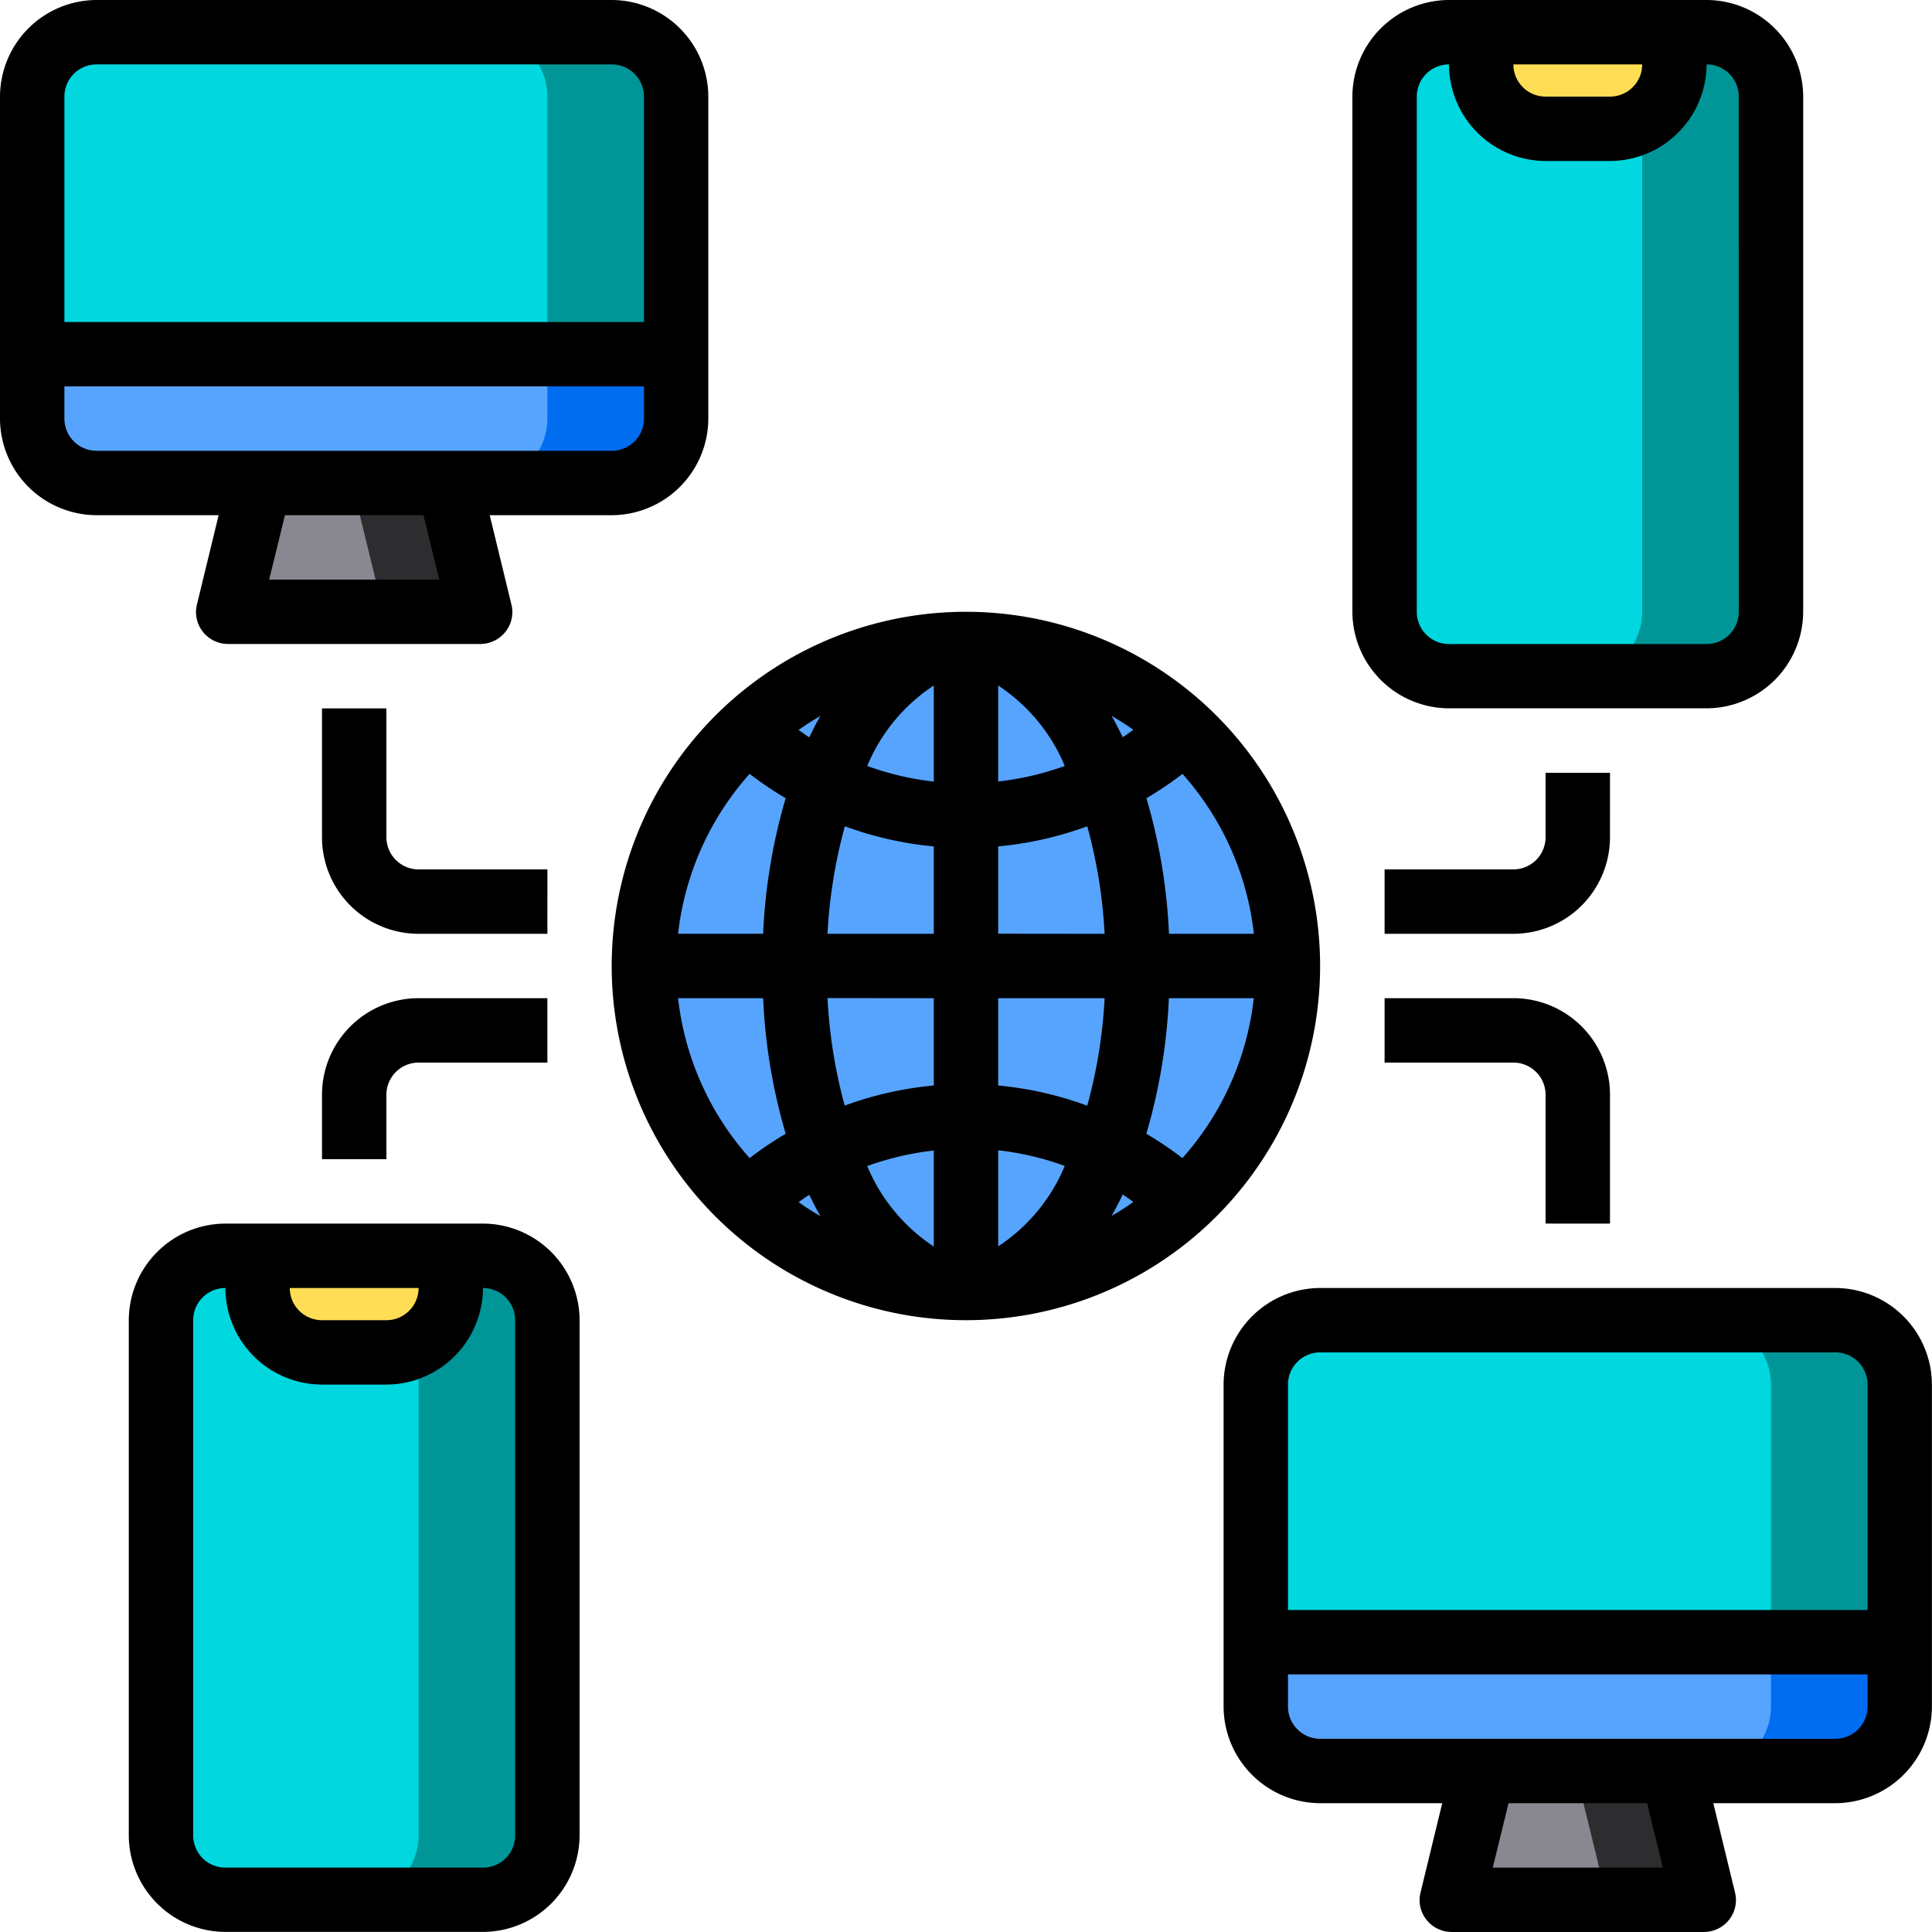 <svg xmlns="http://www.w3.org/2000/svg" width="86.465" height="86.465" viewBox="0 0 86.465 86.465">
  <g id="social_media" data-name="social media" transform="translate(-2 -2)">
    <path id="Trazado_771203" data-name="Trazado 771203" d="M56.947,57l1.412,5.764H47.09L48.5,57Z" transform="translate(19.888 24.259)" fill="#898890"/>
    <rect id="Rectángulo_356242" data-name="Rectángulo 356242" width="17" height="29" rx="2" transform="translate(64 3)" fill="#00d7df"/>
    <path id="Trazado_771204" data-name="Trazado 771204" d="M69.822,53v2.882a2.891,2.891,0,0,1-2.882,2.882H43.882A2.891,2.891,0,0,1,41,55.882V53Z" transform="translate(17.202 22.495)" fill="#57a4ff"/>
    <path id="Trazado_771205" data-name="Trazado 771205" d="M69.822,45.882V57.411H41V45.882A2.891,2.891,0,0,1,43.882,43H66.939A2.891,2.891,0,0,1,69.822,45.882Z" transform="translate(17.202 18.084)" fill="#00d7df"/>
    <g id="Grupo_1043986" data-name="Grupo 1043986" transform="translate(3.441 17.852)">
      <path id="Trazado_771206" data-name="Trazado 771206" d="M44.479,35.233h-6.73a23.412,23.412,0,0,0-1.369-8.185,14.137,14.137,0,0,0,3.473-2.378A14.293,14.293,0,0,1,44.479,35.233Z" transform="translate(11.723 -7.853)" fill="#57a4ff"/>
      <path id="Trazado_771207" data-name="Trazado 771207" d="M37.749,32h6.73a14.293,14.293,0,0,1-4.626,10.563,14.137,14.137,0,0,0-3.473-2.378A23.412,23.412,0,0,0,37.749,32Z" transform="translate(11.723 -4.62)" fill="#57a4ff"/>
      <path id="Trazado_771208" data-name="Trazado 771208" d="M39.681,34.505H32v-6.73a14.258,14.258,0,0,0,6.312-1.455,23.412,23.412,0,0,1,1.369,8.185Z" transform="translate(9.791 -7.125)" fill="#57a4ff"/>
      <path id="Trazado_771209" data-name="Trazado 771209" d="M32,32h7.681a23.412,23.412,0,0,1-1.369,8.185A14.258,14.258,0,0,0,32,38.73Z" transform="translate(9.791 -4.62)" fill="#57a4ff"/>
      <path id="Trazado_771210" data-name="Trazado 771210" d="M41.661,25.843a14.137,14.137,0,0,1-3.473,2.378c-1.3-3.574-3.459-5.966-5.908-6.211A14.239,14.239,0,0,1,41.661,25.843Z" transform="translate(9.915 -9.026)" fill="#57a4ff"/>
      <path id="Trazado_771211" data-name="Trazado 771211" d="M38.188,37.68a14.137,14.137,0,0,1,3.473,2.378,14.239,14.239,0,0,1-9.381,3.833c2.45-.245,4.611-2.637,5.908-6.211Z" transform="translate(9.915 -2.114)" fill="#57a4ff"/>
      <path id="Trazado_771212" data-name="Trazado 771212" d="M38.312,28.226A14.258,14.258,0,0,1,32,29.681V22a3.913,3.913,0,0,1,.4.014c2.45.245,4.611,2.637,5.908,6.211Z" transform="translate(9.791 -9.03)" fill="#57a4ff"/>
      <path id="Trazado_771213" data-name="Trazado 771213" d="M32,36.67a14.258,14.258,0,0,1,6.312,1.455c-1.3,3.574-3.459,5.966-5.908,6.211a3.914,3.914,0,0,1-.4.014Z" transform="translate(9.791 -2.56)" fill="#57a4ff"/>
      <path id="Trazado_771214" data-name="Trazado 771214" d="M33.932,36.67v7.681a3.914,3.914,0,0,1-.4-.014c-2.45-.245-4.611-2.637-5.908-6.211a14.258,14.258,0,0,1,6.312-1.455Z" transform="translate(7.859 -2.56)" fill="#57a4ff"/>
      <path id="Trazado_771215" data-name="Trazado 771215" d="M34.351,32v6.73a14.258,14.258,0,0,0-6.312,1.455A23.412,23.412,0,0,1,26.671,32Z" transform="translate(7.44 -4.62)" fill="#57a4ff"/>
      <path id="Trazado_771216" data-name="Trazado 771216" d="M34.351,27.775v6.73H26.671A23.412,23.412,0,0,1,28.04,26.32a14.258,14.258,0,0,0,6.312,1.455Z" transform="translate(7.44 -7.125)" fill="#57a4ff"/>
      <path id="Trazado_771217" data-name="Trazado 771217" d="M33.932,22v7.681a14.258,14.258,0,0,1-6.312-1.455c1.3-3.574,3.459-5.966,5.908-6.211a3.913,3.913,0,0,1,.4-.014Z" transform="translate(7.859 -9.03)" fill="#57a4ff"/>
      <path id="Trazado_771218" data-name="Trazado 771218" d="M34.591,22.01c-2.45.245-4.611,2.637-5.908,6.211a14.137,14.137,0,0,1-3.473-2.378,14.239,14.239,0,0,1,9.381-3.833Z" transform="translate(6.796 -9.026)" fill="#57a4ff"/>
      <path id="Trazado_771219" data-name="Trazado 771219" d="M28.683,37.68c1.3,3.574,3.459,5.966,5.908,6.211a14.239,14.239,0,0,1-9.381-3.833A14.137,14.137,0,0,1,28.683,37.68Z" transform="translate(6.796 -2.114)" fill="#57a4ff"/>
      <path id="Trazado_771220" data-name="Trazado 771220" d="M30.1,27.048a23.412,23.412,0,0,0-1.369,8.185H22A14.293,14.293,0,0,1,26.626,24.67,14.137,14.137,0,0,0,30.1,27.048Z" transform="translate(5.38 -7.853)" fill="#57a4ff"/>
      <path id="Trazado_771221" data-name="Trazado 771221" d="M28.73,32A23.412,23.412,0,0,0,30.1,40.185a14.137,14.137,0,0,0-3.473,2.378A14.293,14.293,0,0,1,22,32Z" transform="translate(5.38 -4.62)" fill="#57a4ff"/>
      <path id="Trazado_771222" data-name="Trazado 771222" d="M31.822,13v2.882a2.891,2.891,0,0,1-2.882,2.882H5.882A2.891,2.891,0,0,1,3,15.882V13Z" transform="translate(-3 -13)" fill="#57a4ff"/>
    </g>
    <path id="Trazado_771223" data-name="Trazado 771223" d="M31.822,5.882V17.411H3V5.882A2.891,2.891,0,0,1,5.882,3H28.939a2.891,2.891,0,0,1,2.882,2.882Z" transform="translate(0.441 0.441)" fill="#00d7df"/>
    <rect id="Rectángulo_356243" data-name="Rectángulo 356243" width="17" height="29" rx="2" transform="translate(9 58)" fill="#00d7df"/>
    <path id="Trazado_771224" data-name="Trazado 771224" d="M21.646,43.882V66.939a2.891,2.891,0,0,1-2.882,2.882H13a2.891,2.891,0,0,0,2.882-2.882V43.882A2.891,2.891,0,0,0,13,41h5.764a2.891,2.891,0,0,1,2.882,2.882Z" transform="translate(4.852 17.202)" fill="#009698"/>
    <path id="Trazado_771225" data-name="Trazado 771225" d="M59.646,5.882V28.939a2.891,2.891,0,0,1-2.882,2.882H51a2.891,2.891,0,0,0,2.882-2.882V5.882A2.891,2.891,0,0,0,51,3h5.764a2.891,2.891,0,0,1,2.882,2.882Z" transform="translate(21.613 0.441)" fill="#009698"/>
    <path id="Trazado_771226" data-name="Trazado 771226" d="M18.646,41v1.441a2.891,2.891,0,0,1-2.882,2.882H12.882A2.891,2.891,0,0,1,10,42.441V41Z" transform="translate(3.529 17.202)" fill="#ffde55"/>
    <path id="Trazado_771227" data-name="Trazado 771227" d="M56.646,3V4.441a2.891,2.891,0,0,1-2.882,2.882H50.882A2.891,2.891,0,0,1,48,4.441V3Z" transform="translate(20.29 0.441)" fill="#ffde55"/>
    <path id="Trazado_771228" data-name="Trazado 771228" d="M63.646,53v2.882a2.891,2.891,0,0,1-2.882,2.882H55a2.891,2.891,0,0,0,2.882-2.882V53Z" transform="translate(23.377 22.495)" fill="#006df0"/>
    <path id="Trazado_771229" data-name="Trazado 771229" d="M63.646,45.882V57.411H57.882V45.882A2.891,2.891,0,0,0,55,43h5.764A2.891,2.891,0,0,1,63.646,45.882Z" transform="translate(23.377 18.084)" fill="#009698"/>
    <path id="Trazado_771230" data-name="Trazado 771230" d="M56.665,62.764H52.342L50.93,57h4.323Z" transform="translate(21.582 24.259)" fill="#2d2d30"/>
    <path id="Trazado_771231" data-name="Trazado 771231" d="M18.947,17l1.412,5.764H9.09L10.5,17Z" transform="translate(3.127 6.616)" fill="#898890"/>
    <path id="Trazado_771232" data-name="Trazado 771232" d="M25.646,13v2.882a2.891,2.891,0,0,1-2.882,2.882H17a2.891,2.891,0,0,0,2.882-2.882V13Z" transform="translate(6.616 4.852)" fill="#006df0"/>
    <path id="Trazado_771233" data-name="Trazado 771233" d="M25.646,5.882V17.411H19.882V5.882A2.891,2.891,0,0,0,17,3h5.764a2.891,2.891,0,0,1,2.882,2.882Z" transform="translate(6.616 0.441)" fill="#009698"/>
    <path id="Trazado_771234" data-name="Trazado 771234" d="M18.665,22.764H14.342L12.93,17h4.323Z" transform="translate(4.821 6.616)" fill="#2d2d30"/>
    <path id="Trazado_771235" data-name="Trazado 771235" d="M21.852,40H10.323A4.336,4.336,0,0,0,6,44.323V67.38A4.336,4.336,0,0,0,10.323,71.7H21.852a4.336,4.336,0,0,0,4.323-4.323V44.323A4.336,4.336,0,0,0,21.852,40ZM18.97,42.882a1.441,1.441,0,0,1-1.441,1.441H14.646a1.441,1.441,0,0,1-1.441-1.441Zm4.323,24.5a1.441,1.441,0,0,1-1.441,1.441H10.323A1.441,1.441,0,0,1,8.882,67.38V44.323a1.441,1.441,0,0,1,1.441-1.441,4.336,4.336,0,0,0,4.323,4.323h2.882a4.336,4.336,0,0,0,4.323-4.323,1.441,1.441,0,0,1,1.441,1.441Z" transform="translate(1.764 16.761)"/>
    <path id="Trazado_771236" data-name="Trazado 771236" d="M59.852,2H48.323A4.336,4.336,0,0,0,44,6.323V29.38A4.336,4.336,0,0,0,48.323,33.7H59.852a4.336,4.336,0,0,0,4.323-4.323V6.323A4.336,4.336,0,0,0,59.852,2ZM56.97,4.882a1.441,1.441,0,0,1-1.441,1.441H52.646a1.441,1.441,0,0,1-1.441-1.441Zm4.323,24.5a1.441,1.441,0,0,1-1.441,1.441H48.323a1.441,1.441,0,0,1-1.441-1.441V6.323a1.441,1.441,0,0,1,1.441-1.441,4.336,4.336,0,0,0,4.323,4.323h2.882a4.336,4.336,0,0,0,4.323-4.323,1.441,1.441,0,0,1,1.441,1.441Z" transform="translate(18.525 0)"/>
    <path id="Trazado_771237" data-name="Trazado 771237" d="M67.38,42H44.323A4.336,4.336,0,0,0,40,46.323V60.734a4.336,4.336,0,0,0,4.323,4.323h5.462l-.966,3.977a1.415,1.415,0,0,0,.259,1.239,1.441,1.441,0,0,0,1.138.548H61.486a1.441,1.441,0,0,0,1.138-.548,1.415,1.415,0,0,0,.259-1.239l-.966-3.977H67.38A4.336,4.336,0,0,0,71.7,60.734V46.323A4.336,4.336,0,0,0,67.38,42ZM52.047,67.939l.706-2.882h6.2l.706,2.882Zm16.774-7.205a1.441,1.441,0,0,1-1.441,1.441H44.323a1.441,1.441,0,0,1-1.441-1.441V59.293H68.822Zm0-4.323H42.882V46.323a1.441,1.441,0,0,1,1.441-1.441H67.38a1.441,1.441,0,0,1,1.441,1.441Z" transform="translate(16.761 17.643)"/>
    <path id="Trazado_771238" data-name="Trazado 771238" d="M29.38,2H6.323A4.336,4.336,0,0,0,2,6.323V20.734a4.336,4.336,0,0,0,4.323,4.323h5.462l-.966,3.977a1.415,1.415,0,0,0,.259,1.239,1.441,1.441,0,0,0,1.138.548H23.486a1.441,1.441,0,0,0,1.138-.548,1.415,1.415,0,0,0,.259-1.239l-.966-3.977H29.38A4.336,4.336,0,0,0,33.7,20.734V6.323A4.336,4.336,0,0,0,29.38,2ZM14.047,27.939l.706-2.882h6.2l.706,2.882Zm16.774-7.205a1.441,1.441,0,0,1-1.441,1.441H6.323a1.441,1.441,0,0,1-1.441-1.441V19.293H30.822Zm0-4.323H4.882V6.323A1.441,1.441,0,0,1,6.323,4.882H29.38a1.441,1.441,0,0,1,1.441,1.441Z" transform="translate(0 0)"/>
    <path id="Trazado_771239" data-name="Trazado 771239" d="M22.088,31.205H16.323a1.441,1.441,0,0,1-1.441-1.441V24H12v5.764a4.323,4.323,0,0,0,4.323,4.323h5.764Z" transform="translate(4.411 9.704)"/>
    <path id="Trazado_771240" data-name="Trazado 771240" d="M12,37.323v2.882h2.882V37.323a1.441,1.441,0,0,1,1.441-1.441h5.764V33H16.323A4.323,4.323,0,0,0,12,37.323Z" transform="translate(4.411 13.673)"/>
    <path id="Trazado_771241" data-name="Trazado 771241" d="M55.088,43.088V37.323A4.323,4.323,0,0,0,50.764,33H45v2.882h5.764a1.441,1.441,0,0,1,1.441,1.441v5.764Z" transform="translate(18.966 13.673)"/>
    <path id="Trazado_771242" data-name="Trazado 771242" d="M55.088,26H52.205v2.882a1.441,1.441,0,0,1-1.441,1.441H45v2.882h5.764a4.323,4.323,0,0,0,4.323-4.323Z" transform="translate(18.966 10.586)"/>
    <path id="Trazado_771243" data-name="Trazado 771243" d="M36.852,21A15.852,15.852,0,1,0,52.7,36.852,15.852,15.852,0,0,0,36.852,21ZM49.737,35.411h-3.8a25.4,25.4,0,0,0-1.009-6.067,15.833,15.833,0,0,0,1.614-1.089A12.912,12.912,0,0,1,49.737,35.411ZM38.293,24.3a7.963,7.963,0,0,1,2.979,3.6,12.9,12.9,0,0,1-2.979.695Zm5.074,1.355c.334.2.66.4.976.628-.157.112-.314.226-.476.331-.16-.331-.326-.653-.5-.96ZM35.411,24.3v4.3a12.9,12.9,0,0,1-2.979-.7,7.963,7.963,0,0,1,2.979-3.6Zm-5.574,2.32c-.161-.105-.318-.219-.476-.331.316-.225.641-.432.976-.628C30.162,25.962,30,26.283,29.837,26.62ZM35.411,31.5v3.911H30.655a22.458,22.458,0,0,1,.777-4.812A15.708,15.708,0,0,0,35.411,31.5Zm0,6.793V42.2a15.708,15.708,0,0,0-3.986.9,22.458,22.458,0,0,1-.77-4.812Zm0,6.813v4.3a7.963,7.963,0,0,1-2.979-3.6,12.9,12.9,0,0,1,2.979-.695Zm-5.074,2.943c-.334-.2-.66-.4-.976-.628.157-.112.314-.226.476-.331C30,47.421,30.162,47.742,30.337,48.049ZM38.293,49.4v-4.3a12.9,12.9,0,0,1,2.979.7,7.963,7.963,0,0,1-2.979,3.6Zm5.574-2.32c.161.105.318.219.476.331-.316.225-.641.432-.976.628.174-.3.34-.623.5-.96ZM38.293,42.2V38.293h4.763a22.458,22.458,0,0,1-.777,4.812A15.708,15.708,0,0,0,38.293,42.2Zm0-6.793V31.5a15.708,15.708,0,0,0,3.986-.9,22.458,22.458,0,0,1,.777,4.812ZM27.168,28.254a15.832,15.832,0,0,0,1.614,1.089,25.405,25.405,0,0,0-1.009,6.067H23.967A12.912,12.912,0,0,1,27.168,28.254Zm-3.2,10.039h3.806a25.4,25.4,0,0,0,1.009,6.067,15.832,15.832,0,0,0-1.614,1.089A12.912,12.912,0,0,1,23.967,38.293Zm22.569,7.156a15.832,15.832,0,0,0-1.614-1.089,25.4,25.4,0,0,0,1.009-6.067h3.8a12.912,12.912,0,0,1-3.193,7.156Z" transform="translate(8.38 8.38)"/>
  </g>
</svg>
